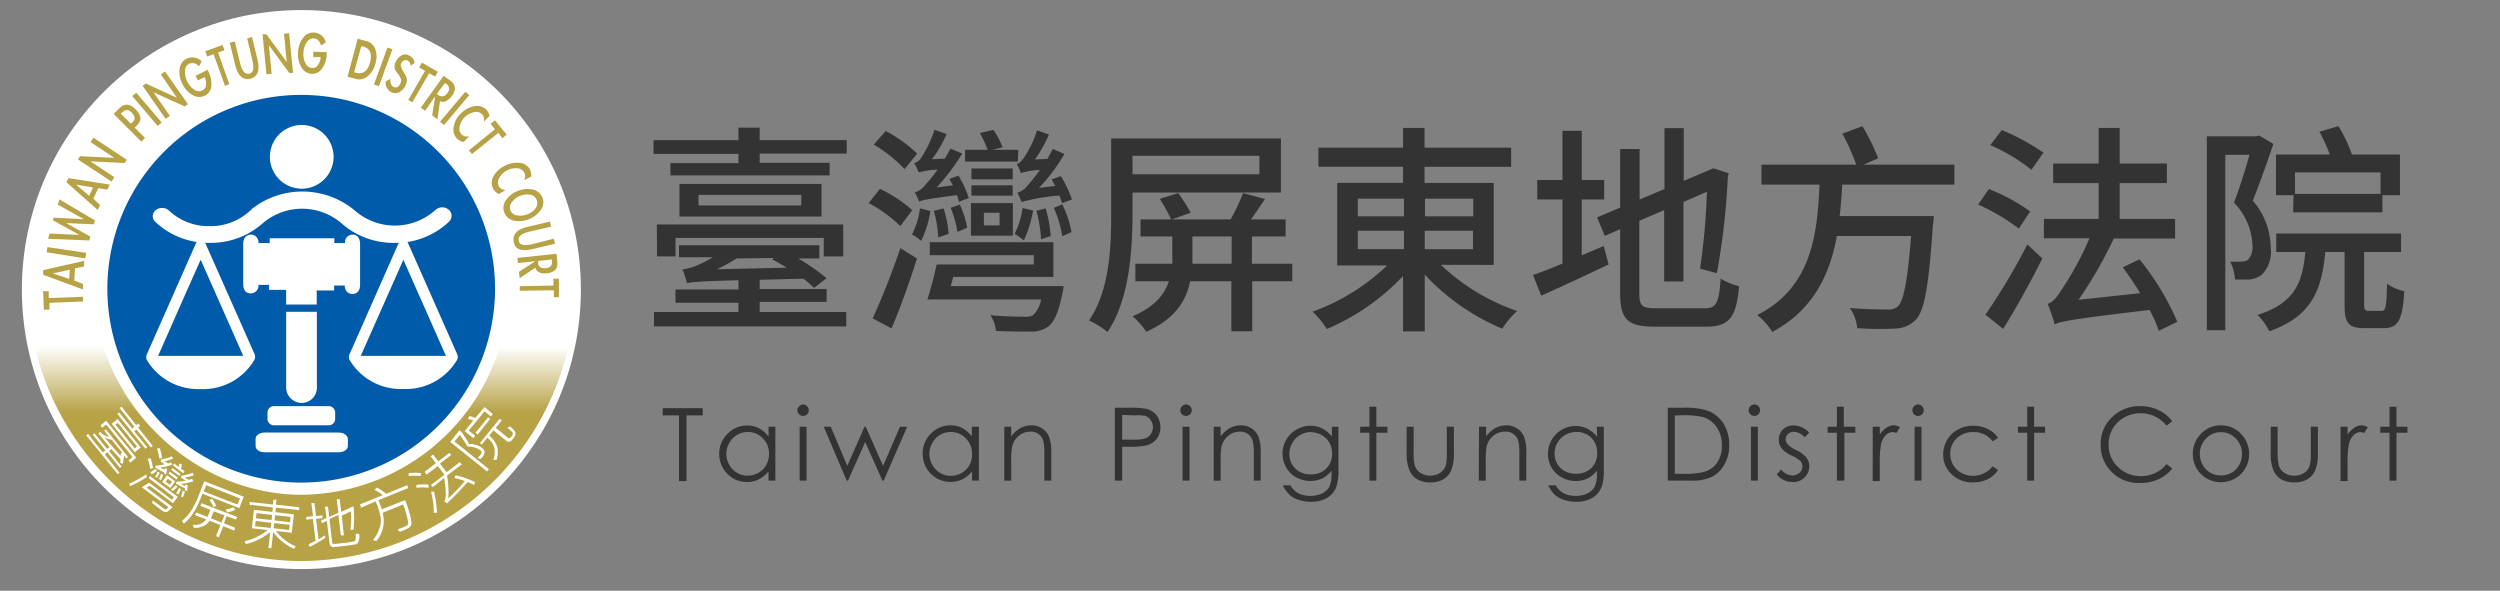 <svg id="圖層_1" data-name="圖層 1" xmlns="http://www.w3.org/2000/svg" xmlns:xlink="http://www.w3.org/1999/xlink" viewBox="0 0 270.84 64"><rect x="0" y="0" width="270.84" height="64" fill="#808080" stroke="none"/><defs><style>.cls-1{fill:#333;}.cls-2{fill:#fff;}.cls-3{fill:url(#linear-gradient);}.cls-4{fill:#005bab;}.cls-5{fill:#b7a246;}</style><linearGradient id="linear-gradient" x1="32.65" y1="60.77" x2="32.65" y2="37.52" gradientUnits="userSpaceOnUse"><stop offset="0.69" stop-color="#b7a246"/><stop offset="1" stop-color="#fff"/></linearGradient></defs><path class="cls-1" d="M91.73,15.18v1.46H82.3v1h7.58V19H72.63V17.67H80v-1H70.8V15.18H80V13.83H82.3v1.35ZM82.3,33.8h9.38v1.56H70.85V33.8H80v-1H73.18V31.36H80v-1c-4.39.12-5.09.19-5.57.33a12.07,12.07,0,0,0-.5-1.51,6.35,6.35,0,0,0,1.3-.31,13.8,13.8,0,0,0,2-1H73.56v-1.3h15.2V28H86.48a25.34,25.34,0,0,1,3.07,2.13L88.2,31.19a14.12,14.12,0,0,0-1.17-1l-4.73.12v1h7.25v1.39H82.3ZM71.16,24.32H91.35v3.46H89.24v-2H73.18v2h-2ZM89,19.93v3.53H73.61V19.93Zm-2.19,1.18H75.67v1.15H86.81ZM79.8,28a18.73,18.73,0,0,1-2.13,1.17L85.23,29c-.53-.33-1.08-.64-1.59-.91l.19-.14Z"/><path class="cls-1" d="M97.54,24.49A15,15,0,0,0,94.11,22l1.22-1.54a15,15,0,0,1,3.5,2.3Zm-3,10a79.8,79.8,0,0,0,3-7.61L99.34,28c-.77,2.47-1.8,5.35-2.76,7.58ZM98,18.32a15.3,15.3,0,0,0-3.34-2.66l1.3-1.47a15.51,15.51,0,0,1,3.4,2.45Zm2.8,4.54a11.76,11.76,0,0,1-1,3.24,5.4,5.4,0,0,0-1-.7,8.43,8.43,0,0,0,.87-2.83Zm3.1-1a4.67,4.67,0,0,0-.24-.72c-3.14.41-3.74.53-4.08.7a7.09,7.09,0,0,0-.48-1,2.17,2.17,0,0,0,1.13-.79,14.6,14.6,0,0,0,1.34-1.68,9.6,9.6,0,0,0-2.06.31,3.86,3.86,0,0,0-.48-1,1.35,1.35,0,0,0,.79-.62,12.62,12.62,0,0,0,1.42-3l1.32.46a14.22,14.22,0,0,1-1.59,2.73l1.39-.07a9.71,9.71,0,0,0,.6-1.08l1.28.53a22.73,22.73,0,0,1-2.76,3.67l1.75-.22c-.12-.24-.27-.48-.39-.69l1-.36a11.06,11.06,0,0,1,1.11,2.42ZM115.23,31a4.35,4.35,0,0,1-.15.84c-.4,2-.88,3.05-1.51,3.53a3.11,3.11,0,0,1-2,.55c-.72,0-2.18,0-3.67-.07a3.91,3.91,0,0,0-.6-1.7c1.46.14,3,.16,3.62.16a1.8,1.8,0,0,0,1-.16,3.14,3.14,0,0,0,.87-1.71H100.47a39,39,0,0,0,1-3.79H112v-1H100.73V26.24h13.39V30H103.27L103,31Zm-13.59-5.28a11.7,11.7,0,0,0-.48-2.88l1.06-.26a11.41,11.41,0,0,1,.55,2.76Zm2.09-.6a12.35,12.35,0,0,0-.74-2.61l1-.34a10.2,10.2,0,0,1,.79,2.5Zm6.53-7.61h-5.71V16.23H107a13.9,13.9,0,0,0-.84-1.82l1.46-.34a9.39,9.39,0,0,1,1,1.88l-1.11.28h2.81ZM105.19,22h4.54v3.53h-4.54Zm4.52-2.57h-4.47V18.25h4.47Zm-4.47.65h4.47v1.12h-4.47Zm1.35,4.34h1.7V23.05h-1.7Zm5.33-1.61a12.61,12.61,0,0,1-1,3.24,7.23,7.23,0,0,0-1-.72,8.9,8.9,0,0,0,.86-2.8Zm3.14-.81c-.07-.22-.17-.51-.29-.82a22.52,22.52,0,0,0-4.1.7c-.07-.19-.32-.75-.46-1a2.11,2.11,0,0,0,1.13-.81,17,17,0,0,0,1.32-1.66,7.93,7.93,0,0,0-2.06.34,5.74,5.74,0,0,0-.46-1c.26,0,.5-.27.77-.63a11.58,11.58,0,0,0,1.44-3l1.29.45a13.54,13.54,0,0,1-1.53,2.71l1.37-.07c.19-.36.4-.72.57-1.08l1.27.55a19.88,19.88,0,0,1-2.76,3.68l1.76-.22-.39-.7,1-.36a12.37,12.37,0,0,1,1.2,2.53Zm-2.28,3.93a13.79,13.79,0,0,0-.5-3.09l1-.27a13.82,13.82,0,0,1,.55,3Zm2.3-3.79a11.12,11.12,0,0,1,1,3l-1,.45a12.44,12.44,0,0,0-.91-3.07Z"/><path class="cls-1" d="M122.69,23.22c0,3.86-.34,9.29-2.71,12.74a9.82,9.82,0,0,0-2-1.24c2.24-3.27,2.4-7.95,2.4-11.5V15h18.39v5.86H122.69Zm0-6.34v2h13.75v-2ZM140,30.47h-4.34v5.42H133.4V30.47h-4.47c-.41,2.09-1.61,4.08-4.75,5.47a8.17,8.17,0,0,0-1.49-1.68c2.4-1,3.48-2.38,3.94-3.79H123v-1.9h4a4.93,4.93,0,0,0,0-.67V25.62h-3.44V23.77h3.32a20.49,20.49,0,0,0-1.23-2.23l2-.62A21.52,21.52,0,0,1,129,23.05l-2.06.72h6.38a22.54,22.54,0,0,0,1.35-2.85l2.37.64c-.48.72-1,1.49-1.51,2.21h3.75v1.85h-3.65v2.95H140Zm-6.57-1.9V25.62h-4.25v2.95Z"/><path class="cls-1" d="M156.1,28.69a22.55,22.55,0,0,0,8.26,5,9.13,9.13,0,0,0-1.61,1.92,24.38,24.38,0,0,1-8.4-5.86v6.15H152v-6a24.33,24.33,0,0,1-8.26,5.74,10.66,10.66,0,0,0-1.53-1.88,22.72,22.72,0,0,0,8.06-5h-5.4V19.81H152V18.06h-9.17V16H152V13.86h2.33V16h9.38v2.07h-9.38v1.75h7.49v8.88Zm-9-5.25h5V21.52h-5Zm0,3.55h5V25h-5Zm7.28-5.47v1.92h5.23V21.52ZM159.58,25h-5.23V27h5.23Z"/><path class="cls-1" d="M173.74,26.65l.53,2c-2.52,1.2-5.21,2.45-7.3,3.38l-.89-2.23c.87-.31,2-.74,3.19-1.25V21.61h-2.73V19.5h2.73V14.17h2.09V19.5h2.43v2.11h-2.43v6.05Zm10.92,6.75c1.32,0,1.56-.6,1.75-3.22a6.43,6.43,0,0,0,2,.82c-.31,3.31-1,4.39-3.58,4.39h-5.52c-2.95,0-3.79-.75-3.79-3.63V24.83l-1.66.72-.84-2,2.5-1.06V16.14h2.11v5.47l2.69-1.13v-6.6h2.09v5.71l3.22-1.36,1.65.55-.09.36A79.39,79.39,0,0,1,186,29.6l-1.82-.5a73.4,73.4,0,0,0,.74-8.33l-2.54,1.11v8.61h-2.09V22.76l-2.69,1.16v7.87c0,1.34.27,1.61,1.8,1.61Z"/><path class="cls-1" d="M199.59,20c-.08,1.12-.15,2.28-.29,3.41h10.2a6.53,6.53,0,0,1-.1,1c-.45,6.63-.91,9.27-1.87,10.25a3.26,3.26,0,0,1-2.28.94,33.36,33.36,0,0,1-4.05-.05,4.41,4.41,0,0,0-.8-2.18c1.71.14,3.34.16,4,.16a1.68,1.68,0,0,0,1.15-.28c.68-.56,1.11-2.79,1.49-7.68H199c-.76,4.12-2.52,8-7,10.39a6.84,6.84,0,0,0-1.63-1.83c5.95-3,6.51-8.85,6.75-14.13h-6.29V17.84H201.1a23.79,23.79,0,0,0-1.51-3.36l2.18-.81a24.16,24.16,0,0,1,1.71,3.48l-1.61.69h9.86V20Z"/><path class="cls-1" d="M218.71,24.76a22.32,22.32,0,0,0-4.41-2.6l1.17-1.68a20.33,20.33,0,0,1,4.47,2.43Zm-3.62,9.33a65.87,65.87,0,0,0,4.54-7.61L221.26,28c-1.25,2.5-2.83,5.38-4.25,7.63Zm1.78-20a24.27,24.27,0,0,1,4.51,2.45l-1.3,1.85a20.29,20.29,0,0,0-4.46-2.67Zm17,21.75a11.81,11.81,0,0,0-1-2.26c-8.47,1-9.55,1.23-10.27,1.56a19.26,19.26,0,0,0-.77-2.23c.51-.12,1-.67,1.54-1.56a34,34,0,0,0,3-5.54h-4.94V23.72h5.93V19.83h-4.93V17.72h4.93V13.86h2.28v3.86h5.11v2.11h-5.11v3.89h6v2.12H229a46.21,46.21,0,0,1-3.82,6.64l6.67-.72c-.57-1-1.25-1.92-1.87-2.8l1.8-.87a28.58,28.58,0,0,1,4.1,6.77Z"/><path class="cls-1" d="M246.29,15.59c-.67,2-1.51,4.32-2.23,6.16A7.84,7.84,0,0,1,246,26.87a3.54,3.54,0,0,1-1,2.93,2.94,2.94,0,0,1-1.3.48c-.43,0-1,0-1.58,0a4.83,4.83,0,0,0-.51-1.94,10.45,10.45,0,0,0,1.23,0,1.22,1.22,0,0,0,.69-.19,2,2,0,0,0,.49-1.56,6.92,6.92,0,0,0-2-4.63c.6-1.58,1.24-3.6,1.68-5.19h-2.62v19h-2v-21h5.35l.32-.09ZM258,33.68c.45,0,.55-.38.6-2.95a4.89,4.89,0,0,0,1.87.82c-.19,3.21-.7,4-2.23,4h-1.95C254.4,35.58,254,35,254,33V27.3h-2.09c-.38,4.2-1.53,7-6.07,8.59a6,6,0,0,0-1.27-1.77c4-1.28,4.87-3.44,5.18-6.82H246.6v-2h13.52v2h-4v5.64c0,.65.08.74.53.74Zm-9.53-12.53h-1.9V16.74h5.83a18.89,18.89,0,0,0-1.12-2.47l2.06-.6a16.22,16.22,0,0,1,1.46,3.07H260v4.41h-1.9V23h-9.67Zm.16-2.47V21h9.27V18.68Z"/><path class="cls-1" d="M71.8,45v-.78h4.33V45H74.37v7.12h-.81V45Z"/><path class="cls-1" d="M84,46.23v5.84h-.74v-1a3.27,3.27,0,0,1-1.06.86,2.78,2.78,0,0,1-1.29.29,2.87,2.87,0,0,1-2.12-.9,3,3,0,0,1-.87-2.18A2.93,2.93,0,0,1,78.82,47a2.89,2.89,0,0,1,2.14-.9,2.71,2.71,0,0,1,1.3.31,2.92,2.92,0,0,1,1,.91V46.23Zm-3,.57A2.28,2.28,0,0,0,79,48a2.37,2.37,0,0,0-.31,1.18A2.3,2.3,0,0,0,79,50.34a2.25,2.25,0,0,0,.85.88,2.17,2.17,0,0,0,1.14.31,2.33,2.33,0,0,0,1.17-.31,2.21,2.21,0,0,0,.85-.84,2.43,2.43,0,0,0,.3-1.2,2.28,2.28,0,0,0-.67-1.69A2.18,2.18,0,0,0,81,46.8Z"/><path class="cls-1" d="M87,43.82a.58.58,0,0,1,.44.19.59.59,0,0,1,.18.44.58.58,0,0,1-.18.43.6.6,0,0,1-.44.18.61.61,0,0,1-.61-.61A.59.59,0,0,1,86.6,44,.56.56,0,0,1,87,43.82Zm-.37,2.41h.75v5.84h-.75Z"/><path class="cls-1" d="M89.24,46.23H90l1.79,4.24,1.87-4.24h.13l1.88,4.24,1.83-4.24h.78l-2.54,5.84h-.14l-1.87-4.18-1.86,4.18h-.14Z"/><path class="cls-1" d="M106.05,46.23v5.84h-.74v-1a3.27,3.27,0,0,1-1.06.86,3,3,0,0,1-3.41-.61,3,3,0,0,1-.88-2.18,2.94,2.94,0,0,1,.89-2.16,2.88,2.88,0,0,1,2.13-.9,2.69,2.69,0,0,1,1.3.31,3,3,0,0,1,1,.91V46.23Zm-3,.57A2.25,2.25,0,0,0,101,48a2.37,2.37,0,0,0-.31,1.18,2.39,2.39,0,0,0,.31,1.18,2.32,2.32,0,0,0,.85.88,2.23,2.23,0,0,0,1.15.31,2.33,2.33,0,0,0,1.17-.31,2.21,2.21,0,0,0,.85-.84,2.42,2.42,0,0,0,.29-1.2,2.31,2.31,0,0,0-.66-1.69A2.22,2.22,0,0,0,103,46.8Z"/><path class="cls-1" d="M108.8,46.23h.75v1.05a3.12,3.12,0,0,1,1-.9,2.42,2.42,0,0,1,1.19-.3,2.07,2.07,0,0,1,1.16.33,2,2,0,0,1,.75.9,4.79,4.79,0,0,1,.24,1.76v3h-.75V49.29a7.41,7.41,0,0,0-.08-1.35,1.36,1.36,0,0,0-1.47-1.17,1.84,1.84,0,0,0-1.22.45,2.1,2.1,0,0,0-.71,1.12,7.15,7.15,0,0,0-.11,1.59v2.14h-.75Z"/><path class="cls-1" d="M120.78,44.17h1.57a9,9,0,0,1,1.83.12,2,2,0,0,1,1.11.69,2.2,2.2,0,0,1,0,2.6,2.1,2.1,0,0,1-1.16.69,9.9,9.9,0,0,1-2,.13h-.56v3.67h-.79Zm.79.78v2.68h1.34a3.72,3.72,0,0,0,1.18-.14,1.22,1.22,0,0,0,.59-.48,1.34,1.34,0,0,0,0-1.47,1.22,1.22,0,0,0-.56-.47A3.56,3.56,0,0,0,123,45Z"/><path class="cls-1" d="M128.49,43.82a.58.58,0,0,1,.44.19.59.59,0,0,1,.18.44.58.58,0,0,1-.18.43.6.6,0,0,1-.44.18.62.62,0,0,1-.44-.18.58.58,0,0,1-.18-.43.63.63,0,0,1,.62-.63Zm-.38,2.41h.76v5.84h-.76Z"/><path class="cls-1" d="M131.49,46.23h.75v1.05a3.12,3.12,0,0,1,1-.9,2.42,2.42,0,0,1,1.19-.3,2.07,2.07,0,0,1,1.16.33,2,2,0,0,1,.75.9,4.79,4.79,0,0,1,.24,1.76v3h-.75V49.29a7.41,7.41,0,0,0-.08-1.35,1.36,1.36,0,0,0-1.47-1.17,1.84,1.84,0,0,0-1.22.45,2.18,2.18,0,0,0-.72,1.12,8.06,8.06,0,0,0-.1,1.59v2.14h-.75Z"/><path class="cls-1" d="M144.29,46.23H145v4.66a5.62,5.62,0,0,1-.21,1.8,2.37,2.37,0,0,1-1,1.24,3.38,3.38,0,0,1-1.76.43,4.07,4.07,0,0,1-1.35-.21,2.62,2.62,0,0,1-1-.57,3.6,3.6,0,0,1-.7-1h.82a2.15,2.15,0,0,0,.86.86,3.13,3.13,0,0,0,2.61,0,1.75,1.75,0,0,0,.75-.72,3.19,3.19,0,0,0,.23-1.4V51a3,3,0,0,1-1,.83,3.12,3.12,0,0,1-2.82-.12,2.74,2.74,0,0,1-1.09-1.07,3,3,0,0,1,1.13-4.11,3,3,0,0,1,1.5-.41,2.76,2.76,0,0,1,1.22.27,3.31,3.31,0,0,1,1.1.9Zm-2.22.57a2.45,2.45,0,0,0-1.19.31A2.29,2.29,0,0,0,140,48a2.39,2.39,0,0,0-.31,1.18,2.13,2.13,0,0,0,.65,1.59,2.27,2.27,0,0,0,1.67.62,2.23,2.23,0,0,0,1.66-.62,2.16,2.16,0,0,0,.64-1.64,2.43,2.43,0,0,0-.29-1.18,2.33,2.33,0,0,0-2-1.12Z"/><path class="cls-1" d="M148.36,44.06h.75v2.17h1.2v.65h-1.2v5.19h-.75V46.88h-1v-.65h1Z"/><path class="cls-1" d="M152.39,46.23h.76V49a6,6,0,0,0,.1,1.37,1.57,1.57,0,0,0,.62.85,2,2,0,0,0,2.15,0,1.56,1.56,0,0,0,.61-.8,5.88,5.88,0,0,0,.11-1.43V46.23h.77V49.1a4.71,4.71,0,0,1-.28,1.82,2.2,2.2,0,0,1-.85,1,2.69,2.69,0,0,1-1.42.34,2.73,2.73,0,0,1-1.43-.34,2.11,2.11,0,0,1-.85-1,4.64,4.64,0,0,1-.29-1.87Z"/><path class="cls-1" d="M160.23,46.23H161v1.05a3.2,3.2,0,0,1,1-.9,2.48,2.48,0,0,1,1.2-.3,2.1,2.1,0,0,1,1.16.33,2,2,0,0,1,.75.9,4.79,4.79,0,0,1,.24,1.76v3h-.75V49.29a7.41,7.41,0,0,0-.08-1.35A1.37,1.37,0,0,0,163,46.77a1.87,1.87,0,0,0-1.23.45,2.16,2.16,0,0,0-.71,1.12,8.06,8.06,0,0,0-.1,1.59v2.14h-.76Z"/><path class="cls-1" d="M173,46.23h.75v4.66a5.3,5.3,0,0,1-.22,1.8,2.35,2.35,0,0,1-1,1.24,3.4,3.4,0,0,1-1.76.43,4.07,4.07,0,0,1-1.35-.21,2.76,2.76,0,0,1-1-.57,3.41,3.41,0,0,1-.69-1h.82a2.15,2.15,0,0,0,.86.86,2.73,2.73,0,0,0,1.31.28,2.67,2.67,0,0,0,1.29-.29,1.72,1.72,0,0,0,.76-.72,3.19,3.19,0,0,0,.23-1.4V51a3,3,0,0,1-1,.83,3,3,0,0,1-1.3.28,3,3,0,0,1-1.52-.4,2.83,2.83,0,0,1-1.1-1.07,3,3,0,0,1-.38-1.49,3,3,0,0,1,3-3,2.79,2.79,0,0,1,1.22.27,3.41,3.41,0,0,1,1.1.9Zm-2.22.57a2.45,2.45,0,0,0-1.19.31,2.33,2.33,0,0,0-1.17,2,2.13,2.13,0,0,0,.64,1.59,2.3,2.3,0,0,0,1.68.62,2.23,2.23,0,0,0,1.66-.62,2.19,2.19,0,0,0,.63-1.64,2.32,2.32,0,0,0-.29-1.18,2.06,2.06,0,0,0-.82-.81A2.17,2.17,0,0,0,170.82,46.8Z"/><path class="cls-1" d="M180.68,52.07v-7.9h1.64a8.29,8.29,0,0,1,2.57.29,3.43,3.43,0,0,1,1.8,1.39,4.29,4.29,0,0,1,.65,2.37,4.08,4.08,0,0,1-.52,2.09,3.21,3.21,0,0,1-1.33,1.33,5,5,0,0,1-2.3.43Zm.76-.74h.91a8.26,8.26,0,0,0,2.27-.21,2.61,2.61,0,0,0,1.41-1,3.21,3.21,0,0,0,.51-1.84,3.38,3.38,0,0,0-.56-2,2.78,2.78,0,0,0-1.54-1.11A9.36,9.36,0,0,0,182,45h-.56Z"/><path class="cls-1" d="M190.06,43.82a.58.58,0,0,1,.44.19.59.59,0,0,1,.18.44.58.58,0,0,1-.18.43.6.6,0,0,1-.44.18.58.58,0,0,1-.43-.18.56.56,0,0,1-.19-.43.56.56,0,0,1,.19-.44A.56.56,0,0,1,190.06,43.82Zm-.37,2.41h.75v5.84h-.75Z"/><path class="cls-1" d="M196,46.87l-.48.5a1.73,1.73,0,0,0-1.18-.59.92.92,0,0,0-.63.24.78.78,0,0,0-.26.57.8.8,0,0,0,.22.54,2.91,2.91,0,0,0,.9.62,3.34,3.34,0,0,1,1.14.84,1.51,1.51,0,0,1,.3.91,1.62,1.62,0,0,1-.51,1.22,1.67,1.67,0,0,1-1.26.5,2.19,2.19,0,0,1-1-.22,2.14,2.14,0,0,1-.76-.6l.48-.54a1.65,1.65,0,0,0,1.22.65,1.12,1.12,0,0,0,.77-.29.9.9,0,0,0,.32-.68.88.88,0,0,0-.21-.58,3.54,3.54,0,0,0-1-.62,3,3,0,0,1-1.08-.81,1.59,1.59,0,0,1,.17-2,1.6,1.6,0,0,1,1.15-.44A2.34,2.34,0,0,1,196,46.87Z"/><path class="cls-1" d="M199,44.06h.75v2.17H201v.65h-1.19v5.19H199V46.88h-1v-.65h1Z"/><path class="cls-1" d="M202.88,46.23h.77v.85a2.76,2.76,0,0,1,.73-.75,1.37,1.37,0,0,1,.79-.25,1.42,1.42,0,0,1,.67.2l-.4.63a1,1,0,0,0-.39-.1,1.06,1.06,0,0,0-.73.31,1.91,1.91,0,0,0-.53,1,9.33,9.33,0,0,0-.14,2v2h-.77Z"/><path class="cls-1" d="M207.79,43.82a.58.58,0,0,1,.44.19.59.59,0,0,1,.18.44.58.58,0,0,1-.18.43.6.6,0,0,1-.44.18.61.61,0,0,1-.61-.61.59.59,0,0,1,.18-.44A.56.56,0,0,1,207.79,43.82Zm-.37,2.41h.75v5.84h-.75Z"/><path class="cls-1" d="M216.46,47.44l-.59.37a2.51,2.51,0,0,0-2.11-1,2.47,2.47,0,0,0-1.78.68,2.25,2.25,0,0,0-.7,1.67,2.46,2.46,0,0,0,.32,1.21,2.4,2.4,0,0,0,.89.87,2.7,2.7,0,0,0,3.38-.72l.59.4a2.88,2.88,0,0,1-1.12,1,3.63,3.63,0,0,1-1.61.34,3.16,3.16,0,0,1-2.3-.88,2.84,2.84,0,0,1-.91-2.14,3.11,3.11,0,0,1,.42-1.58,3.05,3.05,0,0,1,1.18-1.13,3.41,3.41,0,0,1,1.67-.41,3.55,3.55,0,0,1,1.12.18,3.11,3.11,0,0,1,.91.46A2.47,2.47,0,0,1,216.46,47.44Z"/><path class="cls-1" d="M219.62,44.06h.75v2.17h1.19v.65h-1.19v5.19h-.75V46.88h-1v-.65h1Z"/><path class="cls-1" d="M235.33,45.64l-.62.48a3.45,3.45,0,0,0-1.24-1,3.63,3.63,0,0,0-1.59-.35,3.44,3.44,0,0,0-1.75.46,3.26,3.26,0,0,0-1.25,1.22,3.31,3.31,0,0,0-.44,1.72,3.24,3.24,0,0,0,1,2.41,3.45,3.45,0,0,0,2.5,1,3.54,3.54,0,0,0,2.78-1.3l.62.47a4,4,0,0,1-1.48,1.16,4.63,4.63,0,0,1-2,.41,4.07,4.07,0,0,1-4.28-4.19,3.92,3.92,0,0,1,1.22-2.92A4.2,4.2,0,0,1,231.87,44a4.52,4.52,0,0,1,2,.44A3.87,3.87,0,0,1,235.33,45.64Z"/><path class="cls-1" d="M240.61,46.08a2.9,2.9,0,0,1,2.24,1,3,3,0,0,1,.81,2.11,3.05,3.05,0,0,1-.86,2.14,3.1,3.1,0,0,1-4.39,0,3.09,3.09,0,0,1-.85-2.14,3,3,0,0,1,.81-2.11A2.9,2.9,0,0,1,240.61,46.08Zm0,.74a2.16,2.16,0,0,0-1.61.69,2.31,2.31,0,0,0-.68,1.67,2.45,2.45,0,0,0,.31,1.19,2.23,2.23,0,0,0,.83.84,2.35,2.35,0,0,0,2.3,0,2.23,2.23,0,0,0,.83-.84,2.45,2.45,0,0,0,.3-1.19,2.3,2.3,0,0,0-.67-1.67A2.18,2.18,0,0,0,240.61,46.82Z"/><path class="cls-1" d="M246,46.23h.75V49a5.86,5.86,0,0,0,.11,1.37,1.51,1.51,0,0,0,.61.85,1.89,1.89,0,0,0,1.09.31,1.81,1.81,0,0,0,1.06-.3,1.51,1.51,0,0,0,.61-.8,5.4,5.4,0,0,0,.11-1.43V46.23h.77V49.1a4.53,4.53,0,0,1-.28,1.82,2.14,2.14,0,0,1-.85,1,2.69,2.69,0,0,1-1.42.34,2.75,2.75,0,0,1-1.43-.34,2.17,2.17,0,0,1-.85-1A4.67,4.67,0,0,1,246,49Z"/><path class="cls-1" d="M253.56,46.23h.77v.85a2.76,2.76,0,0,1,.73-.75,1.39,1.39,0,0,1,.79-.25,1.42,1.42,0,0,1,.67.2l-.4.63a1,1,0,0,0-.39-.1,1.1,1.1,0,0,0-.73.31,1.91,1.91,0,0,0-.53,1,9.33,9.33,0,0,0-.14,2v2h-.77Z"/><path class="cls-1" d="M258.87,44.06h.75v2.17h1.19v.65h-1.19v5.19h-.75V46.88h-1v-.65h1Z"/><circle class="cls-2" cx="32.65" cy="31.37" r="30.28"/><path class="cls-3" d="M61.52,37.78a29.81,29.81,0,0,1-28.83,23c-13.95,0-25.93-10.21-28.92-23.25h7.44c2.8,9,11.53,16.07,21.48,16.07A22.63,22.63,0,0,0,54.08,37.78Z"/><path class="cls-4" d="M53.63,31.28a21,21,0,1,1-21-21A21,21,0,0,1,53.63,31.28Z"/><path class="cls-2" d="M34.33,33.78H31V42a1.68,1.68,0,0,0,1.69,1.65A1.64,1.64,0,0,0,34.33,42Z"/><path class="cls-2" d="M35.56,44H29.74a.7.7,0,0,0-.76.65v.77a.7.7,0,0,0,.76.65h5.82a.69.69,0,0,0,.75-.65v-.77A.7.7,0,0,0,35.56,44Z"/><path class="cls-2" d="M36.69,46.86h-8c-.56,0-1,.3-1,.69v.75c0,.41.41.7,1,.7h8c.55,0,1-.29,1-.7v-.75C37.65,47.16,37.24,46.86,36.69,46.86Z"/><path class="cls-2" d="M48.92,23.27a.91.91,0,0,0-.41-.63,1.1,1.1,0,0,0-1.36.13,6.57,6.57,0,0,1-8.67.07,8.88,8.88,0,0,0-11.24-.17l.05,0-.2.16,0,0a6.27,6.27,0,0,1-4.38,1.67,6.23,6.23,0,0,1-4.38-1.67,1.09,1.09,0,0,0-.68-.3,1.13,1.13,0,0,0-.69.17.94.94,0,0,0-.41.63v.1a.8.8,0,0,0,.27.6,8.38,8.38,0,0,0,5.9,2.28,8.45,8.45,0,0,0,5.48-1.9l0,0s0,0,0,0l.15-.12a6.55,6.55,0,0,1,8.68-.07,8.47,8.47,0,0,0,5.71,2.09A8.37,8.37,0,0,0,48.66,24a.87.87,0,0,0,.26-.61Zm0,0h0v0Z"/><path class="cls-2" d="M36.14,17a3.45,3.45,0,1,1-3.46-3.46A3.46,3.46,0,0,1,36.14,17Z"/><path class="cls-2" d="M27.58,38.37l-5.32-12a.56.56,0,0,0-.52-.35.57.57,0,0,0-.52.36h0l-5.31,12a.75.75,0,0,0,0,.62,6.46,6.46,0,0,0,5.81,3.15A6.43,6.43,0,0,0,27.55,39,.72.72,0,0,0,27.58,38.37ZM21.74,28.14c.32.71,4.33,9.77,4.61,10.41H17.13l3.09-7Z"/><path class="cls-2" d="M49.53,38.37l-5.31-12A.56.56,0,0,0,43.7,26a.57.57,0,0,0-.53.37v0l-5.3,12a.71.71,0,0,0,0,.62,6.45,6.45,0,0,0,5.81,3.15A6.44,6.44,0,0,0,49.51,39,.72.72,0,0,0,49.53,38.37ZM43.7,28.14l4.61,10.41H39.08c.2-.43,2-4.5,2-4.5S43.4,28.83,43.7,28.14Z"/><path class="cls-2" d="M38.26,25.42a.82.82,0,0,0-.88.91H36.22v-.52h-7v.52H28a.82.82,0,0,0-.88-.91s-.77,0-.77,1v4.36c0,1.07.77,1,.77,1a.83.83,0,0,0,.88-.92h1.15v.54H31v1.59h3.31V31.47h1.89v-.54h1.16a.83.83,0,0,0,.88.92s.77,0,.77-1V26.45C39,25.4,38.26,25.42,38.26,25.42Z"/><path class="cls-2" d="M12.75,51.37l-3.41-4.2.2-.16,1.6,2,.28-.22-1.37-1.69.19-.15,1.37,1.68.26-.2c-.2-.24-.6-.72-1.2-1.47l.16-.19a1.77,1.77,0,0,0,1,.56l-.54-.67.18-.15,2.4,3-.19.15-.26-.33a5.93,5.93,0,0,1-.12.93L13,50.11a1.58,1.58,0,0,0,.07-.34l-1-1.12-.26.21,1.36,1.68L13,50.7,11.63,49l-.28.22,1.6,2Zm1.38-1.25-.21-.25.43-.36L11.51,46l-.43.34-.2-.25.62-.51,3.26,4Zm-1.05-.72a2.74,2.74,0,0,0,0-.31l.19,0-1.17-1.45a2.23,2.23,0,0,1-.79-.27C11.66,47.79,12.24,48.46,13.08,49.4ZM14.6,49l-2.5-3.09.64-.52,2.51,3.09Zm0-.42.25-.21-2.08-2.56-.25.2Zm1.76-.1-1.58-1.95-.24.19,1.41,1.74-.19.16L12.7,44.83l.2-.16,1.42,1.75.23-.2-1.59-2,.2-.17,1.59,2,.22-.17.21.26-.21.18,1.58,2Z"/><path class="cls-2" d="M15.92,51.67a11.61,11.61,0,0,1-1.84,1L14,52.4a12.6,12.6,0,0,0,1.82-1Zm2.77,3.27-.4.39a.43.43,0,0,1-.3.14.49.49,0,0,1-.37-.11l-1.14-.86.07-.3,1.24.93a.2.2,0,0,0,.28,0l.18-.18-2.89-2.16.8-.5,2.47,1.85.2-.28L16.1,51.79l.16-.2,3,2.24-.52.69-2.52-1.89-.33.2Zm-2.12-4.22-.3.07A4.82,4.82,0,0,0,16,49.7l.31-.06A5.66,5.66,0,0,1,16.57,50.72ZM17,51a4.82,4.82,0,0,1-.57.39l-.15-.23a3.62,3.62,0,0,0,.56-.37Zm0,.77-.21-.12a3.36,3.36,0,0,0,.29-.56l.23.12A4,4,0,0,1,17,51.79Zm1-.38-.24-.08a.37.37,0,0,0,0-.15,10.41,10.41,0,0,1-.93-.49l0-.21a10,10,0,0,0,1-.15L17.41,50l.05-.23a4,4,0,0,0,1.16-.34l.13.26a5.73,5.73,0,0,1-.92.28,3.58,3.58,0,0,0,.4.23l.32-.11.12.25a5.35,5.35,0,0,1-1.32.31l.48.24a.34.34,0,0,0,0-.18l.25.07A2.39,2.39,0,0,1,18,51.41Zm-.43-1.76-.31.05A5,5,0,0,0,17,48.6l.31-.05A5.4,5.4,0,0,1,17.55,49.65ZM17.45,52l-.24-.1a3.35,3.35,0,0,0,.23-.55l.24.09A3.16,3.16,0,0,1,17.45,52Zm1,.87-.88-.66.54-.72.88.66Zm-.06-.36.24-.32-.45-.33-.23.32Zm.73-.56-.87-.65.15-.2.87.65Zm.11.79a3.23,3.23,0,0,1-.53.46l-.17-.2a3.32,3.32,0,0,0,.52-.45Zm.19-1.19-.87-.65.15-.19.86.65Zm.43-.28-1.12-.85.15-.2.48.36a1.43,1.43,0,0,0,.07-.36l.27.08a2.54,2.54,0,0,1-.09.47l.39.29Zm-.53,2.29-.25-.13a2,2,0,0,0,.32-.56l.22.12A3.39,3.39,0,0,1,19.33,53.56Zm1-.36L20,53.11l.06-.19c-.39-.19-.7-.37-1-.52l.06-.21a8.07,8.07,0,0,0,1-.11l-.53-.35.06-.19a5.37,5.37,0,0,0,1.21-.32l.16.26a5,5,0,0,1-1,.25,4.88,4.88,0,0,0,.46.26l.34-.12.12.27a6,6,0,0,1-1.34.28,3.87,3.87,0,0,0,.45.25.58.58,0,0,0,0-.19l.27.08A5.51,5.51,0,0,1,20.28,53.2Zm-.47.68-.24-.1a4.17,4.17,0,0,0,.18-.63l.24.1A3.06,3.06,0,0,1,19.81,53.88Z"/><path class="cls-2" d="M25.93,55.05l-4-1.56-.17.43a8.45,8.45,0,0,1-.85,1.71,4.84,4.84,0,0,1-1,1.1l-.19-.32a4.26,4.26,0,0,0,.89-.94,8.57,8.57,0,0,0,.93-1.84l.59-1.5,4.27,1.68Zm-.54,2.44L24.19,57l-.48,1.2-.31-.12.48-1.2-1.19-.47A1.23,1.23,0,0,1,22,57a1.85,1.85,0,0,1-1,.18l-.11-.34a1.43,1.43,0,0,0,1.44-.57l-1.19-.46.11-.29,1.22.48c.07-.15.15-.32.23-.52s.07-.18.09-.25l-1.08-.42.11-.3L25.68,56l-.12.29-1-.37-.3.77,1.2.47Zm.34-2.83L26,54l-3.66-1.44-.27.68Zm-2.29.17-.33.08a4.12,4.12,0,0,0-.43-.76l.32-.1A4.12,4.12,0,0,1,23.44,54.83ZM24,56.61l.31-.78-1.14-.44-.32.76Zm1.49-1.39a3.48,3.48,0,0,1-.86.29l-.2-.29a3.79,3.79,0,0,0,.85-.27Z"/><path class="cls-2" d="M32.05,59.2l-.22.26a5.9,5.9,0,0,1-2.24-1.82l-.19,1.74-.32,0,.19-1.73a6.4,6.4,0,0,1-2.63,1.29l-.15-.3A6.13,6.13,0,0,0,29,57.42l-1.72-.19.23-2,2,.23.05-.49-2.52-.29,0-.3,2.53.28.06-.52.32,0-.06.53,2.53.29,0,.3L29.89,55l-.05.49,2,.23-.23,2-1.72-.19A5.5,5.5,0,0,0,32.05,59.2Zm-2.73-2,.07-.56-1.69-.2-.07.57Zm.1-.86.06-.56-1.69-.19-.06.56Zm1.9,1.08.06-.56-1.67-.19-.07.56Zm.1-.85.06-.57-1.67-.19-.07.57Z"/><path class="cls-2" d="M35.26,58.25a14.5,14.5,0,0,1-1.7,1l-.13-.29a7.84,7.84,0,0,0,.76-.39l-.29-2.35-.72.08,0-.3.73-.09-.18-1.42.33,0,.18,1.42.69-.08,0,.3-.69.08.27,2.23.67-.43Zm3.66-.38a1.78,1.78,0,0,1-.09.83.5.5,0,0,1-.28.27c-.1,0-.44.08-1,.15l-1.38.15a.4.4,0,0,1-.33-.11.53.53,0,0,1-.14-.3l-.29-2.42-.55.25-.08-.3.59-.27-.16-1.24.32,0L35.66,56l1-.44-.18-1.48.32,0,.17,1.38,1.32-.62a11.49,11.49,0,0,1,0,2.55l-.33,0a11,11,0,0,0,.07-2l-1,.46L37.25,58l-.32,0-.28-2.22-.95.45L36,58.84s0,0,0,.07a.2.2,0,0,0,.08,0,2.11,2.11,0,0,0,.38,0l.71-.08a6.78,6.78,0,0,0,1.24-.2c.11,0,.15-.33.13-.83Z"/><path class="cls-2" d="M44.24,52.87,41,54.18c.12.29.24.62.36,1l2.53-1a11.18,11.18,0,0,1,.51,1.55,3.76,3.76,0,0,1,.17,1,.66.66,0,0,1-.16.36,2.88,2.88,0,0,1-.71.38l-.39.15-.22-.28a5.37,5.37,0,0,0,.56-.21,1.92,1.92,0,0,0,.5-.25.4.4,0,0,0,.08-.2,5,5,0,0,0-.16-.78,12.14,12.14,0,0,0-.39-1.25l-2.23.91a3.29,3.29,0,0,1-.69,3.07l-.35-.13a3.89,3.89,0,0,0,.66-1.16A2.39,2.39,0,0,0,41.23,56a8.13,8.13,0,0,0-.54-1.68L39.13,55,39,54.64l2.47-1a4.31,4.31,0,0,0-.89-.56l.25-.26a4.55,4.55,0,0,1,1,.68l2.28-.93Z"/><path class="cls-2" d="M45.62,51.26l-.06.31a6.2,6.2,0,0,0-1.29,0l0-.31A5.4,5.4,0,0,1,45.62,51.26Zm.8,1.25,0,.34a4.42,4.42,0,0,0-1.31,0v-.32A5.16,5.16,0,0,1,46.42,52.51Zm3.6-2.2-1.59,1.21A10.49,10.49,0,0,1,48.57,54a23.77,23.77,0,0,0,1.79-1.88,6.66,6.66,0,0,0-1.12-.33l.13-.3a10.63,10.63,0,0,1,2.09.73l-.11.32a3.68,3.68,0,0,0-.7-.31,30.65,30.65,0,0,1-2.21,2.29l-.3-.17a2.08,2.08,0,0,0,.15-1,9.77,9.77,0,0,0-.17-1.57l-1.24,1-.19-.24,1.46-1.11-.72-.94-1.22.93L46,51.11l1.22-.93-.56-.74.26-.2.56.74,1.21-.92.18.24-1.21.92.72.94,1.43-1.09Zm-3,2.95a12.15,12.15,0,0,1,.32,2.29l-.34,0a9.52,9.52,0,0,0-.3-2.28Z"/><path class="cls-2" d="M50.84,48.1a2.2,2.2,0,0,1,1.41.45.7.7,0,0,1,.25.4c0,.15-.06.35-.26.6l-.16.18-.32-.11.22-.27a.62.62,0,0,0,.19-.34.29.29,0,0,0-.11-.21,2.14,2.14,0,0,0-1.4-.41c-.23-.36-.5-.79-.83-1.29l-.59.73,3.73,3-.2.25-4-3.21,1-1.25.23.19C50.32,47.24,50.58,47.66,50.84,48.1Zm2.55-3.24-.21.26-.69-.56-1.7,2.09.69.56-.2.26-.94-.76.93-1.15a3.06,3.06,0,0,0-.57-.17l.15-.32a4.34,4.34,0,0,1,.64.21l1-1.18Zm-.28.53-1.37,1.69-.23-.19,1.37-1.69Zm2.12.8a2.67,2.67,0,0,1,.51.5.55.55,0,0,1,.1.39,1.31,1.31,0,0,1-.32.52c-.22.28-.43.35-.63.19l-1.43-1.16-.46.56a2.63,2.63,0,0,1,.88,1.28,2.66,2.66,0,0,1-.09,1.35l-.35,0a2.37,2.37,0,0,0,.12-1.29,2,2,0,0,0-.77-1.1l-.6.74L52,48l2.12-2.63.24.19-.65.8,1.38,1.12a.16.16,0,0,0,.1,0s.11-.07.21-.19a1.06,1.06,0,0,0,.16-.24.26.26,0,0,0,0-.12.77.77,0,0,0-.19-.24,3.39,3.39,0,0,0-.39-.34Z"/><path class="cls-5" d="M9,32.15l0,.51-3.64.15,0,.74-.61,0-.08-2,.61,0,0,.74Z"/><path class="cls-5" d="M8.05,30.4l.93.36,0,.6L4.68,29.77l0-.51,4.44-1,0,.6-1,.22Zm-2.32-.78,1.76.6.07-1Z"/><path class="cls-5" d="M9.34,27.39,9.25,28l-4.2-.67.09-.56Z"/><path class="cls-5" d="M8.6,25.45,5.73,23.87l.08-.29,3.28.17L6.27,22.17l.17-.57,3.85,2.28-.12.42-3-.13,2.62,1.46-.12.42-4.46-.18.16-.57Z"/><path class="cls-5" d="M10.11,21.53l.73.68-.25.54-3.39-3,.22-.45L11.9,20l-.26.54-1-.15ZM8.24,20l1.42,1.21.42-.9Z"/><path class="cls-5" d="M8.44,17.27l.23-.35,3.71.18L9.81,15.39l.31-.47,3.62,2.39-.24.35-3.7-.18,2.59,1.72-.31.47Z"/><path class="cls-5" d="M15.71,14.94l-.4.4-3-3,.63-.62c.55-.55,1.13-.51,1.75.12s.7,1.2.19,1.7l-.29.29ZM14.18,13.4l.2-.19c.3-.3.26-.62-.1-1s-.67-.37-1-.07l-.19.18Z"/><path class="cls-5" d="M17.52,13.27l-.44.37-2.75-3.23.43-.37Z"/><path class="cls-5" d="M15.45,9.3l.35-.25,3.37,1.55L17.42,8.06l.46-.32,2.48,3.55-.35.24L16.63,10l1.77,2.55-.46.32Z"/><path class="cls-5" d="M22.48,7.56l.05.1a3,3,0,0,1,.37,1.65,1.29,1.29,0,0,1-.72,1.06,1.37,1.37,0,0,1-1.31-.07,2.68,2.68,0,0,1-1.11-1.21,2.68,2.68,0,0,1-.3-1.64,1.38,1.38,0,0,1,2.39-.79l-.3.54a.88.88,0,0,0-1.07-.29.86.86,0,0,0-.44.76,2.24,2.24,0,0,0,.25,1.16,2.11,2.11,0,0,0,.76.89.86.86,0,0,0,.87.08.69.69,0,0,0,.4-.59,1.46,1.46,0,0,0-.16-.85l-.72.35-.25-.5Z"/><path class="cls-5" d="M24.85,9.12l-.48.17L23.14,5.87l-.7.25-.21-.57,1.88-.68.21.57-.7.25Z"/><path class="cls-5" d="M24.89,4.62l.55-.13L26,6.8c.21.89.54,1.29,1,1.18s.55-.6.33-1.49l-.55-2.32L27.3,4l.6,2.47c.28,1.18,0,1.87-.78,2.06s-1.35-.3-1.64-1.48Z"/><path class="cls-5" d="M28.44,3.72l.43,0,2.19,3-.29-3.07.55-.06.43,4.31-.42,0-2.2-3,.3,3.1-.56.05Z"/><path class="cls-5" d="M35.4,5.65v.1a2.93,2.93,0,0,1-.48,1.62A1.28,1.28,0,0,1,33.77,8a1.38,1.38,0,0,1-1.11-.7,2.65,2.65,0,0,1-.37-1.59,2.66,2.66,0,0,1,.53-1.59,1.37,1.37,0,0,1,2.47.48l-.52.32c-.14-.49-.41-.75-.79-.77a.87.87,0,0,0-.76.45,2.22,2.22,0,0,0-.35,1.14,2.09,2.09,0,0,0,.24,1.14.82.82,0,0,0,.72.49A.67.67,0,0,0,34.46,7a1.39,1.39,0,0,0,.27-.82l-.79,0,0-.57Z"/><path class="cls-5" d="M38.75,4.2l.91.25a1.35,1.35,0,0,1,1,.88,2.42,2.42,0,0,1,0,1.58,2.5,2.5,0,0,1-.83,1.35,1.39,1.39,0,0,1-1.28.29l-.9-.24Zm-.38,3.62.18.06c.77.2,1.29-.17,1.54-1.12s0-1.52-.77-1.73l-.19,0Z"/><path class="cls-5" d="M41.05,9.34l-.54-.19,1.47-4,.53.19Z"/><path class="cls-5" d="M44.48,7.13a.65.65,0,0,0-.34-.58.5.5,0,0,0-.38,0,.58.58,0,0,0-.31.34c-.08.16,0,.43.2.79l.33.56a1.13,1.13,0,0,1,0,.9,1.71,1.71,0,0,1-.7.84,1,1,0,0,1-.9,0,1.14,1.14,0,0,1-.59-1.17l.51-.26a1,1,0,0,0,.05.52.55.55,0,0,0,.28.34.44.44,0,0,0,.44,0A.86.86,0,0,0,43.39,9a.68.68,0,0,0,.07-.39A2.6,2.6,0,0,0,43,7.86a1,1,0,0,1-.14-1.13A1.47,1.47,0,0,1,43.51,6a.84.84,0,0,1,.78,0,1.05,1.05,0,0,1,.63.82Z"/><path class="cls-5" d="M44.67,11.09l-.44-.26,1.82-3.15-.64-.37.3-.53,1.73,1-.31.52-.64-.37Z"/><path class="cls-5" d="M47.39,12.92l-.57-.41.33-2.08L46.05,12l-.46-.33,2.47-3.46.72.52c.6.43.66,1,.16,1.69a1.58,1.58,0,0,1-.63.54.72.72,0,0,1-.64,0Zm-.07-2.74.14.1a.65.65,0,0,0,1-.21.63.63,0,0,0-.14-1L48.19,9Z"/><path class="cls-5" d="M48.1,13.55l-.43-.37,2.74-3.24.43.36Z"/><path class="cls-5" d="M52.41,13.19a.87.87,0,0,0-.2-.83.89.89,0,0,0-.88-.2,2,2,0,0,0-1.53,1.53.87.87,0,0,0,.21.87.86.86,0,0,0,.84.2l-.62.62a1.36,1.36,0,0,1-.71-.35,1.39,1.39,0,0,1-.37-1.28,2.54,2.54,0,0,1,.76-1.44,2.7,2.7,0,0,1,1.46-.8,1.43,1.43,0,0,1,1.31.36,1.33,1.33,0,0,1,.35.69Z"/><path class="cls-5" d="M51.13,16.69l-.33-.4L53.62,14l-.47-.58.47-.38,1.27,1.54-.47.39L54,14.39Z"/><path class="cls-5" d="M56.78,19.53a.88.88,0,0,0,0-.86.9.9,0,0,0-.79-.44,1.94,1.94,0,0,0-1.11.26,1.92,1.92,0,0,0-.79.78.89.89,0,0,0-.05.89.86.86,0,0,0,.75.43l-.77.43a1.53,1.53,0,0,1-.58-.54,1.41,1.41,0,0,1,0-1.34A2.63,2.63,0,0,1,54.62,18a2.75,2.75,0,0,1,1.64-.36,1.41,1.41,0,0,1,1.15.71,1.46,1.46,0,0,1,.14.77Z"/><path class="cls-5" d="M56.12,20.68a2.71,2.71,0,0,1,1.65-.13,1.43,1.43,0,0,1,1,.87,1.4,1.4,0,0,1-.19,1.34,2.94,2.94,0,0,1-2.95,1.14,1.44,1.44,0,0,1-1-.88,1.4,1.4,0,0,1,.19-1.34A2.66,2.66,0,0,1,56.12,20.68Zm.26.53a2,2,0,0,0-.92.68.92.92,0,0,0-.17.88.89.89,0,0,0,.7.56,2,2,0,0,0,1.15-.12,1.92,1.92,0,0,0,.89-.66.92.92,0,0,0-.56-1.45A1.9,1.9,0,0,0,56.38,21.21Z"/><path class="cls-5" d="M59.57,24l.13.55-2.32.54c-.9.2-1.29.52-1.19,1s.6.56,1.49.36L60,25.86l.12.55L57.65,27c-1.19.27-1.87,0-2-.8s.31-1.35,1.49-1.62Z"/><path class="cls-5" d="M56.3,30.14l-.08-.69L58,28.3l-1.88.2-.06-.56,4.23-.45.09.88c.08.74-.3,1.15-1.15,1.24a1.43,1.43,0,0,1-.82-.11A.73.73,0,0,1,58,29Zm2-1.87,0,.17c0,.46.33.67.84.61s.7-.31.65-.76l0-.18Z"/><path class="cls-5" d="M56.31,31.5V31l3.64-.06v-.74h.6l0,2H60v-.75Z"/></svg>
